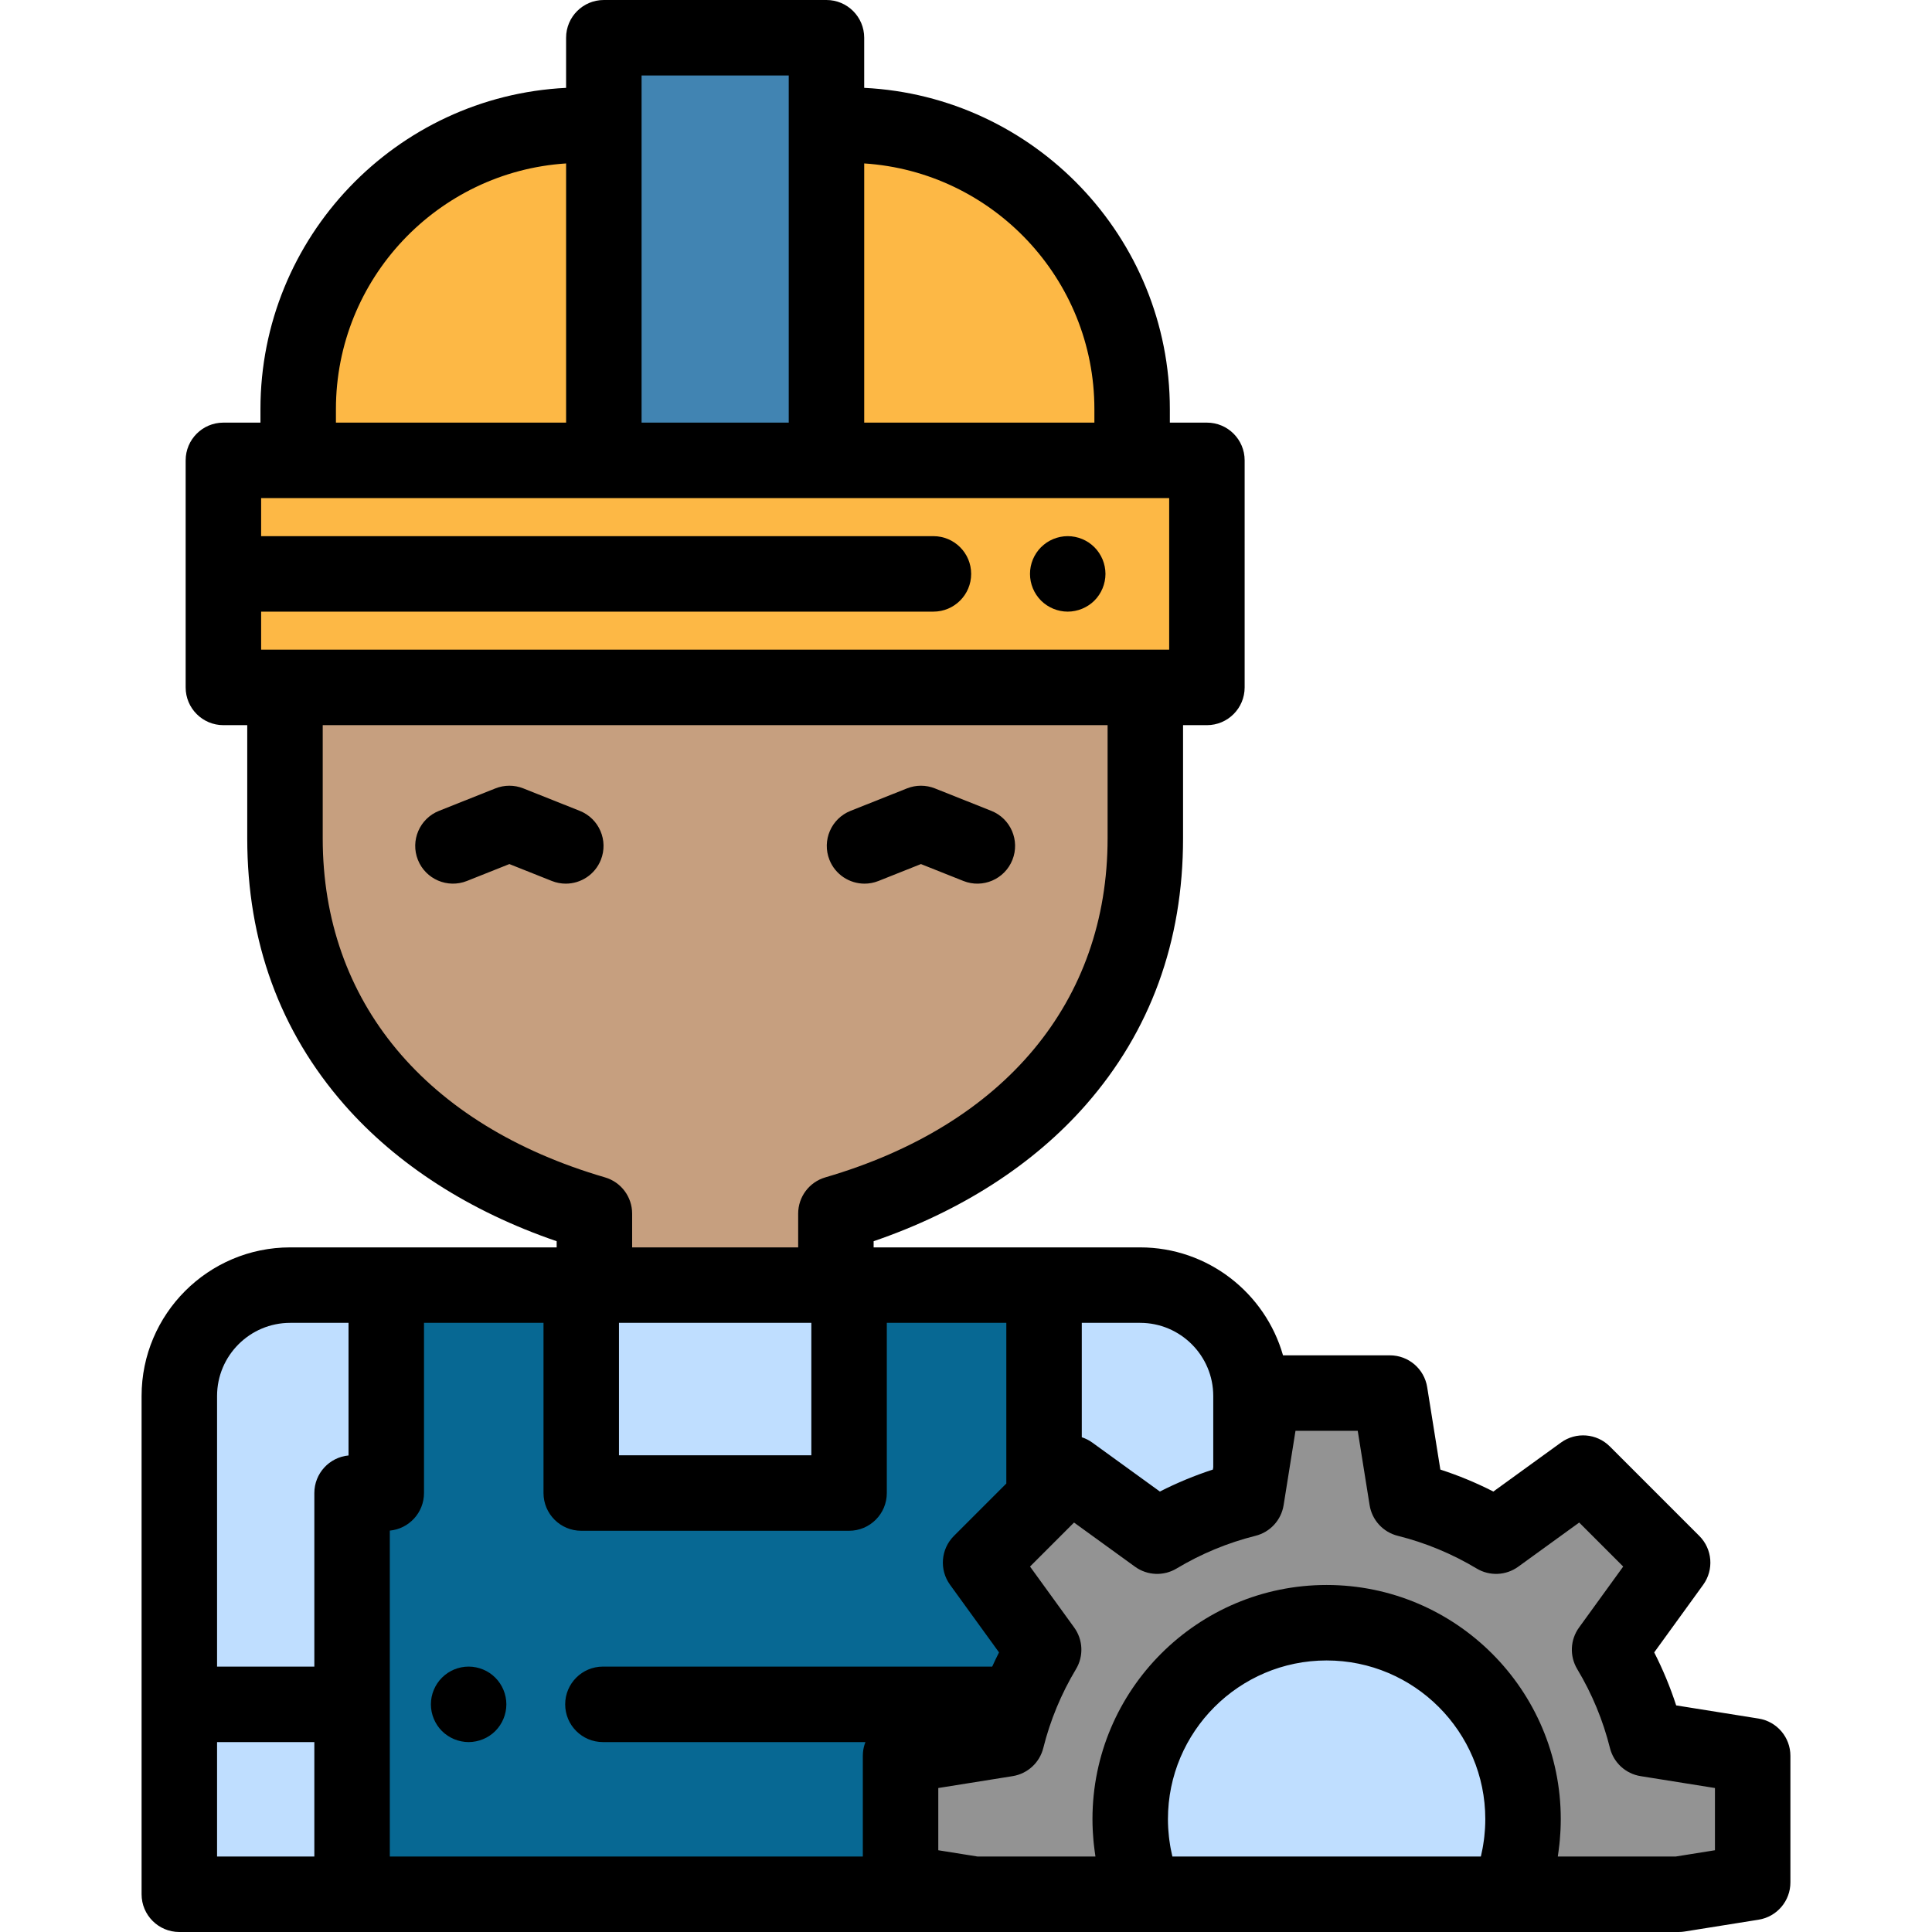 <?xml version="1.0" encoding="iso-8859-1"?>
<!-- Generator: Adobe Illustrator 19.0.0, SVG Export Plug-In . SVG Version: 6.00 Build 0)  -->
<svg xmlns="http://www.w3.org/2000/svg" xmlns:xlink="http://www.w3.org/1999/xlink" version="1.1" id="Capa_1" x="0px" y="0px" viewBox="0 0 512 512" style="enable-background:new 0 0 512 512;" xml:space="preserve">
<path style="fill:#BFDEFF;" d="M399.668,502c2.542-6.134,3.952-12.857,3.952-19.911c0-28.748-23.305-52.053-52.053-52.053  c-28.748,0-52.053,23.305-52.053,52.053c0,7.054,1.41,13.776,3.952,19.911H399.668z"/>
<path style="fill:#939393;" d="M436.357,460.819c-2.108-8.431-5.44-16.377-9.798-23.638l16.711-23.07l-23.723-23.723l-23.07,16.711  c-7.261-4.358-15.206-7.689-23.638-9.798l-4.495-28.123h-33.55l-4.495,28.123c-8.431,2.108-16.377,5.44-23.638,9.798l-23.07-16.711  l-23.723,23.723l16.711,23.07c-4.358,7.261-7.689,15.206-9.798,23.638l-28.123,4.495v33.549L258.275,502h45.192  c-2.542-6.134-3.952-12.857-3.952-19.911c0-28.748,23.305-52.053,52.053-52.053c28.748,0,52.053,23.305,52.053,52.053  c0,7.054-1.41,13.776-3.952,19.911h45.192l19.618-3.136v-33.549L436.357,460.819z"/>
<path style="fill:#BFDEFF;" d="M238.657,465.315l28.123-4.495c2.109-8.431,5.44-16.377,9.798-23.638l-16.711-23.07l23.723-23.723  l23.07,16.711c7.261-4.358,15.207-7.689,23.638-9.798l1.226-7.672v-19.68c0-16.22-13.15-29.38-29.38-29.38H76.904  c-16.23,0-29.38,13.16-29.38,29.38V502h210.752l-19.618-3.136L238.657,465.315L238.657,465.315z"/>
<path style="fill:#076893;" d="M238.657,465.315l28.123-4.495c2.109-8.431,5.44-16.377,9.798-23.638l-16.711-23.07l18.441-18.441  h-1.623v-55.1h-51.67v55.1h-70.98v-55.1h-51.67v55.1h-9.06V502h164.972l-19.618-3.136v-33.549H238.657z"/>
<path style="fill:#C69F7F;" d="M75.524,182.175v40c0,51.85,34.618,85.608,82,99.44v18.955h64v-18.955  c47.382-13.832,82-47.59,82-99.44v-40L75.524,182.175L75.524,182.175z"/>
<rect x="160.021" y="10" style="fill:#4184B2;" width="59" height="112"/>
<g>
	<path style="fill:#FDB845;" d="M154.274,33.175c-41.56,0-75.25,33.691-75.25,75.25V122h81V33.175H154.274z"/>
	<path style="fill:#FDB845;" d="M224.774,33.175h-5.75V122h81v-13.575C300.025,66.866,266.333,33.175,224.774,33.175z"/>
	<rect x="59.201" y="122" style="fill:#FDB845;" width="260.64" height="60.17"/>
</g>
<path d="M282.961,162.09c-2.64,0-5.21-1.07-7.08-2.93c-0.46-0.46-0.87-0.971-1.24-1.521c-0.36-0.54-0.67-1.12-0.92-1.729  c-0.25-0.601-0.44-1.23-0.57-1.87c-0.13-0.641-0.19-1.3-0.19-1.95s0.06-1.309,0.19-1.96c0.13-0.63,0.32-1.26,0.57-1.87  c0.25-0.6,0.56-1.18,0.92-1.72c0.37-0.55,0.78-1.06,1.24-1.52c0.47-0.46,0.98-0.88,1.52-1.25c0.55-0.359,1.13-0.67,1.73-0.92  s1.23-0.439,1.87-0.569c1.29-0.261,2.62-0.261,3.91,0c0.64,0.13,1.27,0.319,1.87,0.569s1.19,0.561,1.73,0.92  c0.55,0.37,1.06,0.79,1.52,1.25s0.88,0.971,1.24,1.52c0.36,0.54,0.67,1.12,0.92,1.72c0.25,0.61,0.44,1.24,0.57,1.87  c0.13,0.65,0.2,1.31,0.2,1.96c0,0.65-0.07,1.31-0.2,1.95s-0.32,1.27-0.57,1.87c-0.25,0.609-0.56,1.189-0.92,1.729  c-0.36,0.55-0.78,1.061-1.24,1.521c-0.46,0.46-0.97,0.88-1.52,1.239c-0.54,0.36-1.13,0.67-1.73,0.92s-1.23,0.44-1.87,0.57  C284.271,162.02,283.611,162.09,282.961,162.09z"/>
<path d="M149.938,234.178c-1.231,0-2.482-0.229-3.695-0.712l-11.253-4.48l-11.253,4.48c-5.13,2.041-10.947-0.462-12.989-5.593  c-2.043-5.131,0.461-10.946,5.593-12.989l14.951-5.951c2.375-0.945,5.021-0.945,7.396,0l14.951,5.951  c5.131,2.042,7.635,7.858,5.593,12.989C157.672,231.791,153.912,234.178,149.938,234.178z"/>
<path d="M229.11,234.178c-3.975,0-7.734-2.387-9.294-6.305c-2.042-5.131,0.462-10.947,5.593-12.989l14.951-5.951  c2.375-0.945,5.021-0.945,7.396,0l14.951,5.951c5.131,2.043,7.635,7.858,5.593,12.989c-2.043,5.132-7.858,7.639-12.989,5.593  l-11.253-4.48l-11.253,4.48C231.593,233.948,230.341,234.178,229.11,234.178z"/>
<path d="M124.191,461.67c-0.65,0-1.31-0.07-1.96-0.2c-0.63-0.13-1.26-0.32-1.87-0.57c-0.6-0.25-1.18-0.56-1.72-0.92  c-0.55-0.359-1.06-0.779-1.52-1.239c-1.86-1.86-2.93-4.44-2.93-7.07c0-2.64,1.07-5.21,2.93-7.07c0.46-0.46,0.97-0.88,1.52-1.25  c0.54-0.359,1.12-0.67,1.72-0.92c0.61-0.25,1.24-0.439,1.87-0.57c1.3-0.26,2.62-0.26,3.91,0c0.64,0.131,1.27,0.32,1.87,0.57  c0.61,0.25,1.19,0.561,1.73,0.92c0.55,0.37,1.06,0.79,1.52,1.25c1.86,1.86,2.93,4.431,2.93,7.07c0,2.63-1.07,5.21-2.93,7.07  c-0.46,0.46-0.97,0.88-1.52,1.239c-0.54,0.36-1.12,0.67-1.73,0.92c-0.6,0.25-1.23,0.44-1.87,0.57  C125.501,461.6,124.841,461.67,124.191,461.67z"/>
<path d="M466.056,455.44l-21.851-3.492c-1.569-4.826-3.515-9.52-5.822-14.045l12.984-17.925c2.882-3.98,2.447-9.463-1.027-12.938  l-23.723-23.724c-3.475-3.474-8.957-3.909-12.938-1.027l-17.925,12.984c-4.525-2.308-9.219-4.253-14.045-5.821l-3.493-21.852  c-0.775-4.853-4.961-8.422-9.875-8.422h-28.329c-4.698-16.492-19.891-28.608-37.87-28.608h-25.46h-45.16v-1.636  c23.022-7.878,42.376-20.301,56.292-36.195c17.059-19.483,25.708-43.226,25.708-70.564v-30h6.322c5.523,0,10-4.478,10-10V122  c0-5.522-4.477-10-10-10h-9.822v-3.575c0-45.581-35.96-82.92-81-85.142V10c0-5.523-4.477-10-10-10h-59c-5.523,0-10,4.477-10,10  v13.283c-45.04,2.222-81,39.561-81,85.142V112H59.2c-5.523,0-10,4.478-10,10v60.175c0,5.522,4.477,10,10,10h6.322v30  c0,27.339,8.649,51.081,25.708,70.564c13.916,15.895,33.27,28.317,56.292,36.195v1.636h-45.16h-25.46  c-21.714,0-39.38,17.666-39.38,39.38V502c0,5.522,4.477,10,10,10h45.78h164.972h45.192h96.201h45.192  c0.529,0,1.056-0.042,1.578-0.125l19.618-3.136c4.852-0.776,8.422-4.962,8.422-9.875v-33.55  C474.478,460.401,470.909,456.215,466.056,455.44z M321.525,369.95v18.886l-0.099,0.616c-4.826,1.568-9.52,3.514-14.044,5.821  l-17.925-12.984c-0.864-0.626-1.802-1.086-2.772-1.401V350.57h15.46C312.831,350.57,321.525,359.264,321.525,369.95z   M164.034,350.57h50.98v35.1h-50.98V350.57z M69.202,172.175v-10.087h178.166c5.523,0,10-4.478,10-10c0-5.523-4.477-10-10-10H69.202  V132h9.822h81h59h81h9.822v40.175h-6.322h-228H69.202z M290.025,108.425V112h-61V43.312  C263.03,45.508,290.025,73.873,290.025,108.425z M170.024,20h39v13.175V112h-39V33.175V20z M89.024,108.425  c0-34.552,26.994-62.917,61-65.113V112h-61C89.024,112,89.024,108.425,89.024,108.425z M85.524,222.175v-30h208v30  c0,43.218-27.264,75.964-74.802,89.841c-4.266,1.245-7.198,5.156-7.198,9.6v8.955h-44v-8.955c0-4.443-2.932-8.354-7.198-9.6  C112.788,298.139,85.524,265.393,85.524,222.175z M76.904,350.57h15.46v35.144c-5.082,0.474-9.06,4.75-9.06,9.956v45.997h-25.78  V369.95C57.524,359.264,66.218,350.57,76.904,350.57z M57.524,461.667h25.78V492h-25.78C57.524,492,57.524,461.667,57.524,461.667z   M103.304,405.626c5.082-0.474,9.06-4.75,9.06-9.956v-45.1h31.67v45.1c0,5.523,4.477,10,10,10h70.98c5.523,0,10-4.477,10-10v-45.1  h31.67v42.581l-13.889,13.889c-3.474,3.475-3.91,8.958-1.027,12.938l12.984,17.925c-0.633,1.241-1.233,2.498-1.811,3.765H159.78  c-5.523,0-10,4.478-10,10c0,5.523,4.477,10,10,10h69.57c-0.339,0.863-0.566,1.781-0.652,2.735c-0.027,0.301-0.041,0.605-0.041,0.912  V492H103.304V405.626z M393.552,484.413c-0.013,0.244-0.036,0.487-0.053,0.731c-0.038,0.531-0.083,1.061-0.141,1.589  c-0.031,0.279-0.066,0.556-0.102,0.834c-0.065,0.502-0.14,1.003-0.224,1.502c-0.045,0.27-0.089,0.539-0.14,0.808  c-0.103,0.548-0.22,1.093-0.345,1.636c-0.037,0.163-0.07,0.326-0.11,0.489h-81.74c-0.039-0.162-0.072-0.326-0.11-0.489  c-0.125-0.543-0.242-1.088-0.345-1.636c-0.05-0.269-0.095-0.538-0.14-0.808c-0.083-0.499-0.158-0.999-0.224-1.501  c-0.036-0.278-0.072-0.557-0.102-0.836c-0.058-0.526-0.102-1.056-0.141-1.585c-0.017-0.244-0.04-0.488-0.053-0.733  c-0.042-0.772-0.068-1.546-0.068-2.324c0-23.188,18.865-42.053,42.052-42.053c23.188,0,42.053,18.865,42.053,42.053  C393.62,482.867,393.594,483.641,393.552,484.413z M454.478,490.336L444.066,492h-31.234c0.024-0.148,0.04-0.298,0.063-0.446  c0.049-0.32,0.091-0.641,0.135-0.962c0.085-0.616,0.161-1.234,0.227-1.853c0.036-0.335,0.07-0.671,0.1-1.007  c0.058-0.644,0.104-1.29,0.142-1.938c0.017-0.295,0.04-0.589,0.053-0.885c0.042-0.937,0.068-1.877,0.068-2.82  c0-34.216-27.837-62.053-62.053-62.053s-62.052,27.837-62.052,62.053c0,0.943,0.026,1.883,0.068,2.82  c0.013,0.296,0.035,0.59,0.053,0.885c0.038,0.647,0.084,1.294,0.142,1.938c0.03,0.336,0.065,0.672,0.1,1.007  c0.066,0.62,0.143,1.237,0.227,1.853c0.044,0.321,0.086,0.642,0.135,0.962c0.023,0.148,0.039,0.298,0.063,0.446h-31.232  l-10.414-1.664v-16.493l19.701-3.148c3.955-0.633,7.151-3.563,8.123-7.449c1.84-7.36,4.758-14.397,8.67-20.918  c2.061-3.434,1.874-7.767-0.476-11.012l-11.708-16.164l7.934-7.934l3.728-3.728l16.163,11.708c3.243,2.35,7.577,2.537,11.012,0.476  c6.518-3.912,13.557-6.829,20.918-8.67c3.886-0.972,6.817-4.168,7.449-8.123l3.149-19.701h16.493l3.149,19.701  c0.632,3.955,3.563,7.151,7.448,8.123c7.361,1.841,14.4,4.758,20.918,8.67c3.436,2.063,7.77,1.873,11.012-0.476l16.164-11.708  l11.662,11.662l-11.708,16.164c-2.35,3.244-2.537,7.577-0.476,11.012c3.913,6.522,6.831,13.559,8.671,20.918  c0.972,3.886,4.168,6.816,8.123,7.449l19.701,3.148v16.493H454.478z"/>
<g>
</g>
<g>
</g>
<g>
</g>
<g>
</g>
<g>
</g>
<g>
</g>
<g>
</g>
<g>
</g>
<g>
</g>
<g>
</g>
<g>
</g>
<g>
</g>
<g>
</g>
<g>
</g>
<g>
</g>
</svg>
